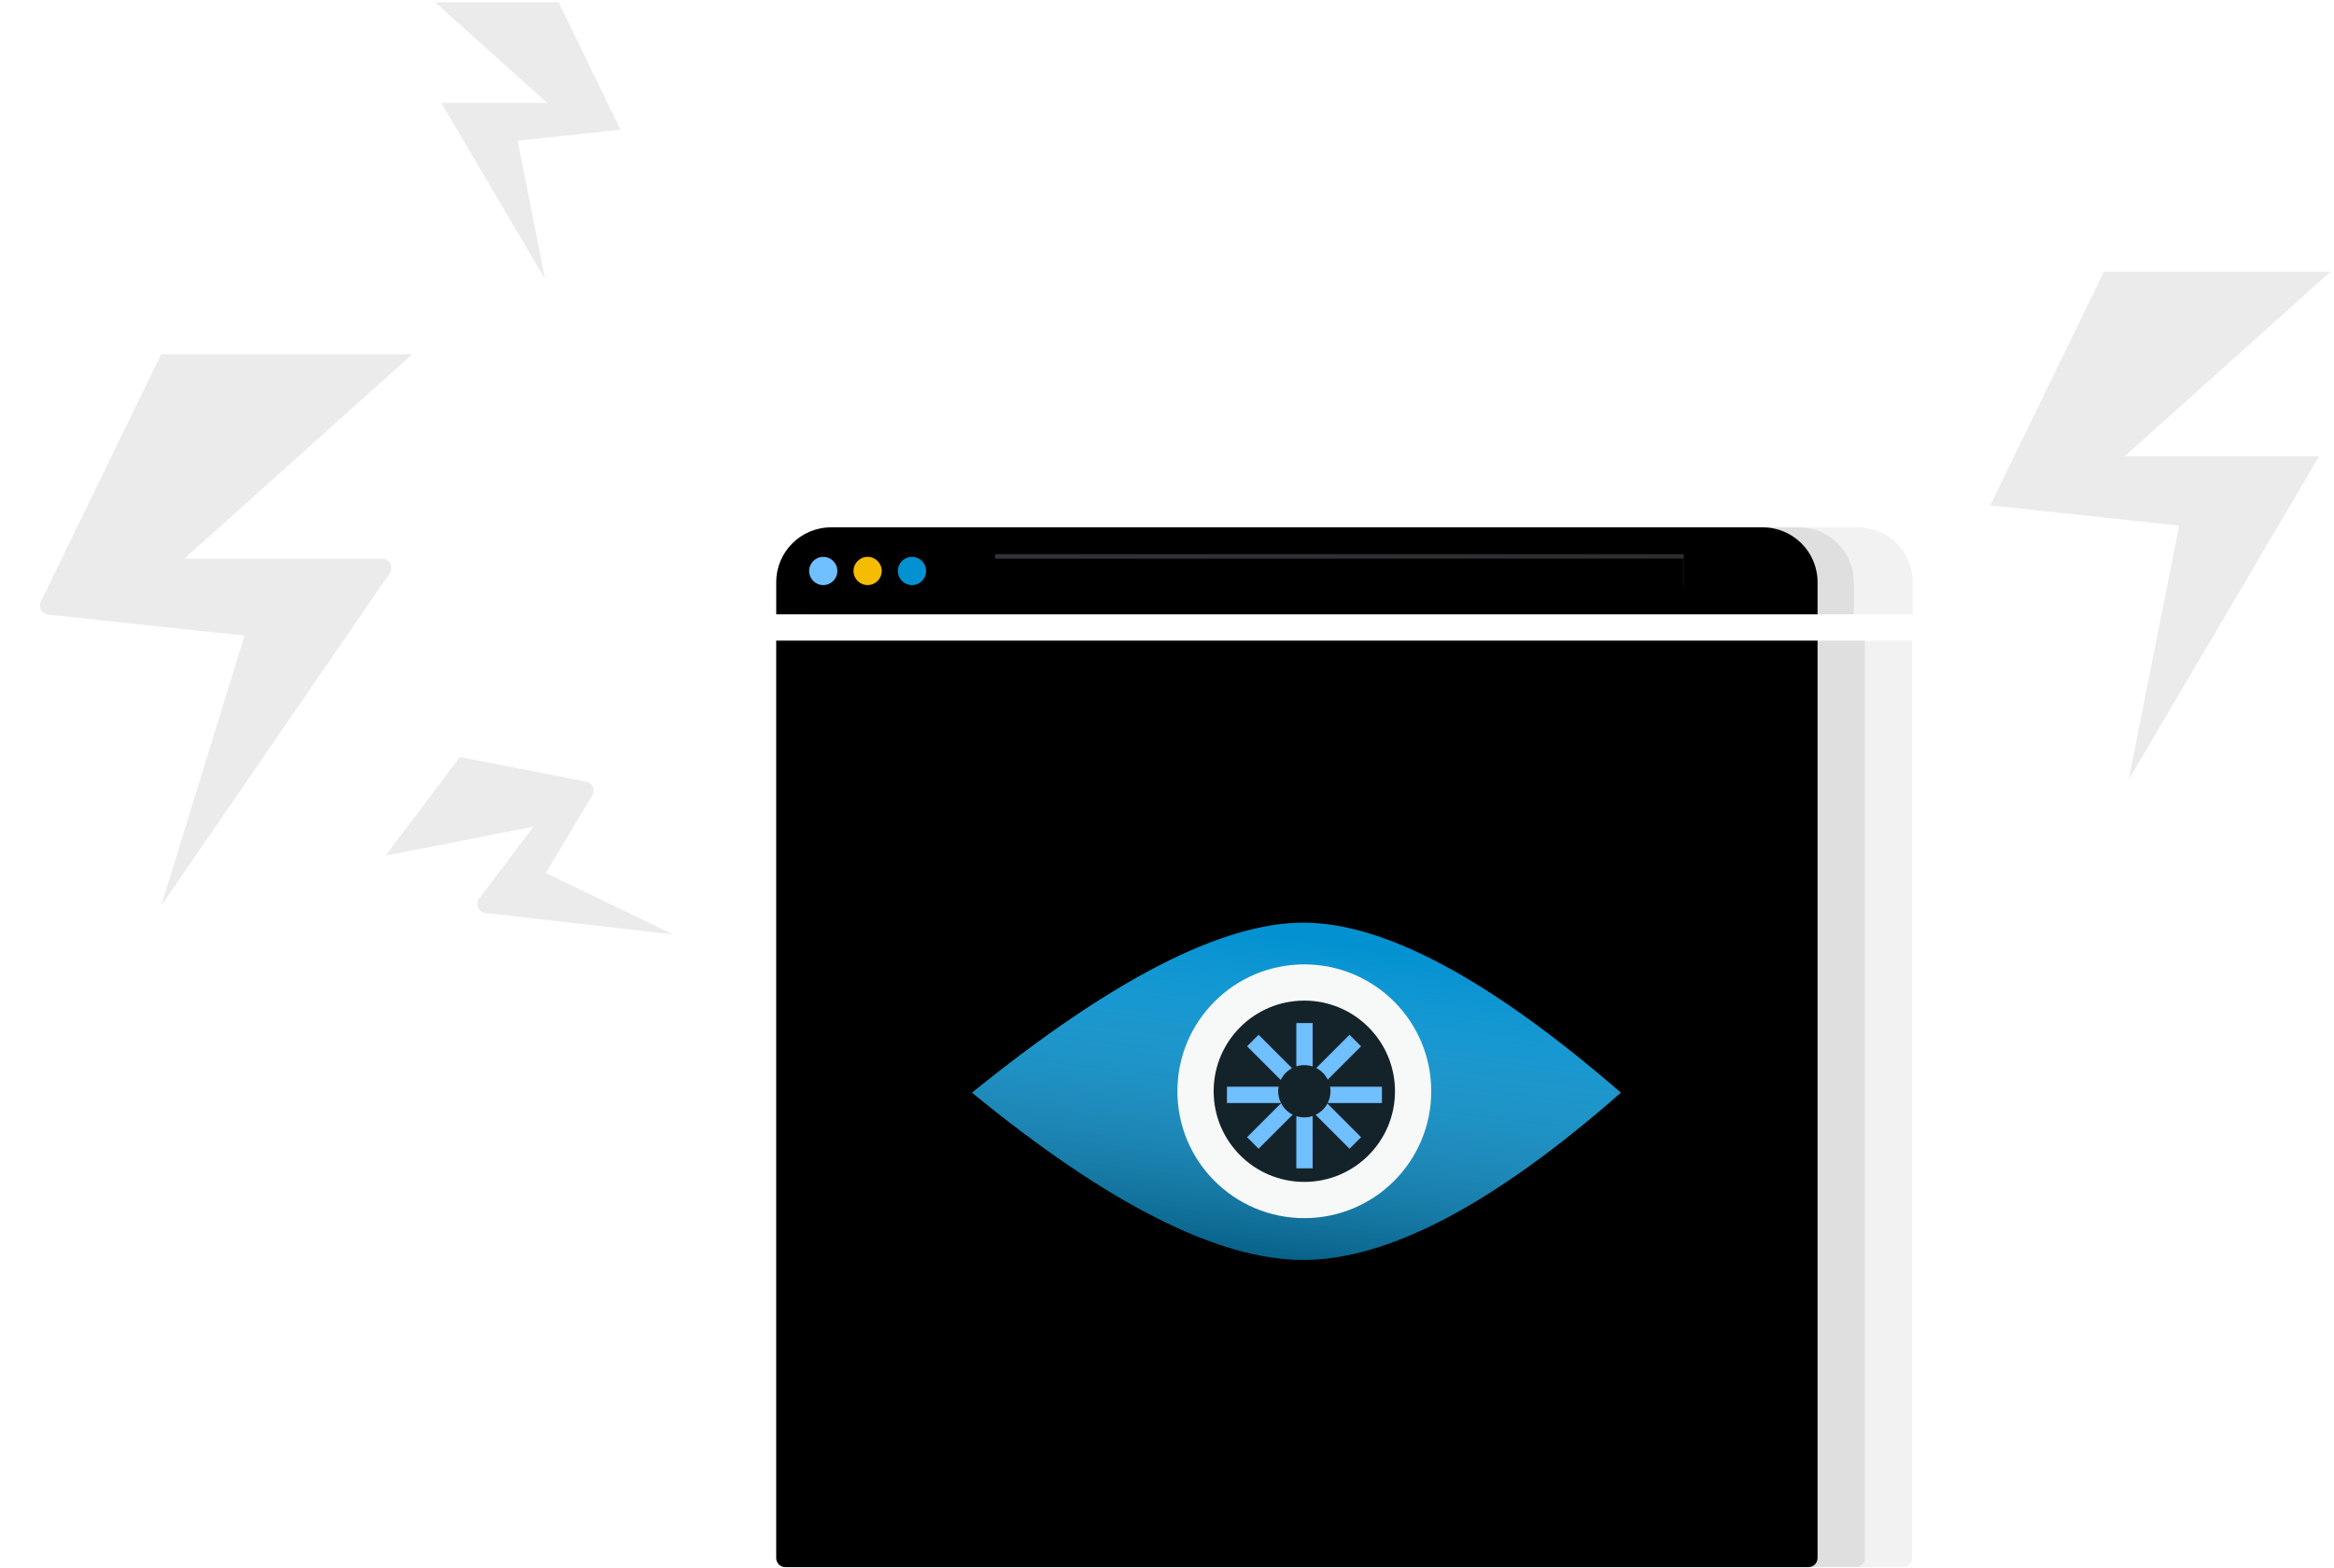 <?xml version="1.0" encoding="UTF-8"?>
<svg width="515px" height="346px" viewBox="0 0 515 346" version="1.1" xmlns="http://www.w3.org/2000/svg" xmlns:xlink="http://www.w3.org/1999/xlink">
    <!-- Generator: Sketch 52.3 (67297) - http://www.bohemiancoding.com/sketch -->
    <title>hero-illustration</title>
    <desc>Created with Sketch.</desc>
    <defs>
        <linearGradient x1="97.133%" y1="50%" x2="0%" y2="50%" id="linearGradient-1">
            <stop stop-color="#D5DAF9" stop-opacity="0.234" offset="0%"></stop>
            <stop stop-color="#CBDADF" stop-opacity="0.21" offset="100%"></stop>
        </linearGradient>
        <polygon id="path-2" points="48.596 6.307 200.533 6.307 200.533 13.556 48.596 13.556"></polygon>
        <filter x="-1.3%" y="-27.6%" width="102.6%" height="155.2%" filterUnits="objectBoundingBox" id="filter-3">
            <feGaussianBlur stdDeviation="1.5" in="SourceAlpha" result="shadowBlurInner1"></feGaussianBlur>
            <feOffset dx="0" dy="1" in="shadowBlurInner1" result="shadowOffsetInner1"></feOffset>
            <feComposite in="shadowOffsetInner1" in2="SourceAlpha" operator="arithmetic" k2="-1" k3="1" result="shadowInnerInner1"></feComposite>
            <feColorMatrix values="0 0 0 0 0   0 0 0 0 0   0 0 0 0 0  0 0 0 0.299 0" type="matrix" in="shadowInnerInner1"></feColorMatrix>
        </filter>
        <linearGradient x1="65.527%" y1="8.934%" x2="43.357%" y2="100%" id="linearGradient-4">
            <stop stop-color="#FFFFFF" stop-opacity="0" offset="0%"></stop>
            <stop stop-color="#091E26" stop-opacity="0.434" offset="100%"></stop>
        </linearGradient>
    </defs>
    <g id="hero-illustration" stroke="none" stroke-width="1" fill="none" fill-rule="evenodd">
        <g id="Group" transform="translate(8, 0)">
            <polygon id="Path-9" fill="#171C1E" opacity="0.087" style="mix-blend-mode: multiply;" points="472.833 116 431.154 111.541 456.235 59.954 506.241 59.954 460.822 100.702 503.718 100.702 461.713 172.046"></polygon>
            <path d="M45.951,140.283 L2.598,135.645 C1.5,135.528 0.704,134.542 0.822,133.444 C0.847,133.214 0.911,132.99 1.012,132.782 L27.559,78.18 L82.97,78.18 L32.642,123.332 L76.374,123.332 C77.478,123.332 78.374,124.227 78.374,125.332 C78.374,125.736 78.251,126.131 78.022,126.464 L27.559,199.921 L45.951,140.283 Z" id="Path-9" fill="#171C1E" opacity="0.087" style="mix-blend-mode: multiply;"></path>
            <polygon id="Path-9" fill="#171C1E" opacity="0.087" style="mix-blend-mode: multiply;" transform="translate(108.462, 31.054) scale(-1, 1) translate(-108.462, -31.054) " points="110.716 31.054 88 28.624 101.67 0.508 128.924 0.508 104.17 22.716 127.549 22.716 104.655 61.6"></polygon>
            <path d="M116.042,190.886 L96.157,188.759 C95.059,188.642 94.263,187.656 94.381,186.558 C94.405,186.328 94.47,186.104 94.571,185.896 L106.996,160.34 L134.25,160.34 L109.496,182.549 L129.376,182.549 C130.481,182.549 131.376,183.444 131.376,184.549 C131.376,184.906 131.281,185.256 131.1,185.563 L109.981,221.432 L116.042,190.886 Z" id="Path-9" fill="#171C1E" opacity="0.087" style="mix-blend-mode: multiply;" transform="translate(113.788, 190.886) scale(-1, 1) rotate(53) translate(-113.788, -190.886) "></path>
            <g id="webpage" transform="translate(163, 116)">
                <path d="M0.276,25.393 L250.916,25.393 L250.916,227.889 C250.916,228.994 250.02,229.889 248.916,229.889 L2.276,229.889 C1.171,229.889 0.276,228.994 0.276,227.889 L0.276,25.393 Z" id="Rectangle-7" fill="#171C1E" opacity="0.055" style="mix-blend-mode: multiply;"></path>
                <path d="M0.276,25.393 L240.475,25.393 L240.475,227.889 C240.475,228.994 239.58,229.889 238.475,229.889 L2.276,229.889 C1.171,229.889 0.276,228.994 0.276,227.889 L0.276,25.393 Z" id="Rectangle-7" fill="#171C1E" opacity="0.088" style="mix-blend-mode: multiply;"></path>
                <path d="M0.276,25.393 L230.046,25.393 L230.046,227.889 C230.046,228.994 229.15,229.889 228.046,229.889 L2.276,229.889 C1.171,229.889 0.276,228.994 0.276,227.889 L0.276,25.393 Z" id="Rectangle-7" fill="#000000"></path>
                <g id="search-bar">
                    <path d="M33.376,0.393 L238.946,0.393 C245.628,0.393 251.046,5.811 251.046,12.493 L251.046,19.589 L21.276,19.589 L21.276,12.493 C21.276,5.811 26.693,0.393 33.376,0.393 Z" id="Rectangle-7" fill="#171C1E" opacity="0.055" style="mix-blend-mode: multiply;"></path>
                    <path d="M20.376,0.393 L225.946,0.393 C232.628,0.393 238.046,5.811 238.046,12.493 L238.046,19.589 L8.276,19.589 L8.276,12.493 C8.276,5.811 13.693,0.393 20.376,0.393 Z" id="Rectangle-7" fill="#171C1E" opacity="0.088" style="mix-blend-mode: multiply;"></path>
                    <path d="M12.376,0.393 L217.946,0.393 C224.628,0.393 230.046,5.811 230.046,12.493 L230.046,19.589 L0.276,19.589 L0.276,12.493 C0.276,5.811 5.693,0.393 12.376,0.393 Z" id="Rectangle-7" fill="#000000"></path>
                    <g id="Rectangle-12" transform="translate(124.564, 9.931) scale(-1, 1) translate(-124.564, -9.931) ">
                        <use fill="url(#linearGradient-1)" fill-rule="evenodd" xlink:href="#path-2"></use>
                        <use fill="black" fill-opacity="1" filter="url(#filter-3)" xlink:href="#path-2"></use>
                    </g>
                </g>
                <g id="secondary-color" transform="translate(7, 6)">
                    <circle id="Oval-2" fill="#70BFFF" cx="3.651" cy="4.024" r="3.115"></circle>
                    <circle id="Oval-2" fill="#F6BC02" cx="13.441" cy="4.024" r="3.115"></circle>
                    <circle id="Oval-2" fill="#0392D1" cx="23.231" cy="4.024" r="3.115"></circle>
                </g>
            </g>
            <g id="eye" transform="translate(206.24, 202.863)">
                <path d="M73.338,75.204 C92.069,75.204 115.425,62.904 143.407,38.305 C114.576,13.289 91.219,0.782 73.338,0.782 C55.457,0.782 31.093,13.289 0.246,38.305 C30.244,62.904 54.608,75.204 73.338,75.204 Z" id="Oval-6" fill="#0392D1"></path>
                <path d="M73.338,75.204 C92.069,75.204 115.425,62.904 143.407,38.305 C114.576,13.289 91.219,0.782 73.338,0.782 C55.457,0.782 31.093,13.289 0.246,38.305 C30.244,62.904 54.608,75.204 73.338,75.204 Z" id="Oval-6" fill="url(#linearGradient-4)"></path>
                <circle id="Oval-5" stroke="#F7F8F8" stroke-width="8" fill="#14232A" cx="73.56" cy="37.993" r="24.006"></circle>
            </g>
            <g id="Group-24" transform="translate(262, 225)" stroke="#70BFFF" stroke-width="3.6">
                <path d="M6.441,4.659 L29.048,27.266" id="Path-39"></path>
                <path d="M6.441,4.659 L29.048,27.266" id="Path-39" transform="translate(17.745, 15.963) scale(-1, 1) translate(-17.745, -15.963) "></path>
                <path d="M0.728,16.654 L34.926,16.654" id="Path-40"></path>
                <path d="M17.836,0.805 L17.836,32.87" id="Path-41"></path>
            </g>
            <circle id="Oval-5" fill="#14232A" cx="279.801" cy="240.856" r="5.771"></circle>
        </g>
    </g>
</svg>